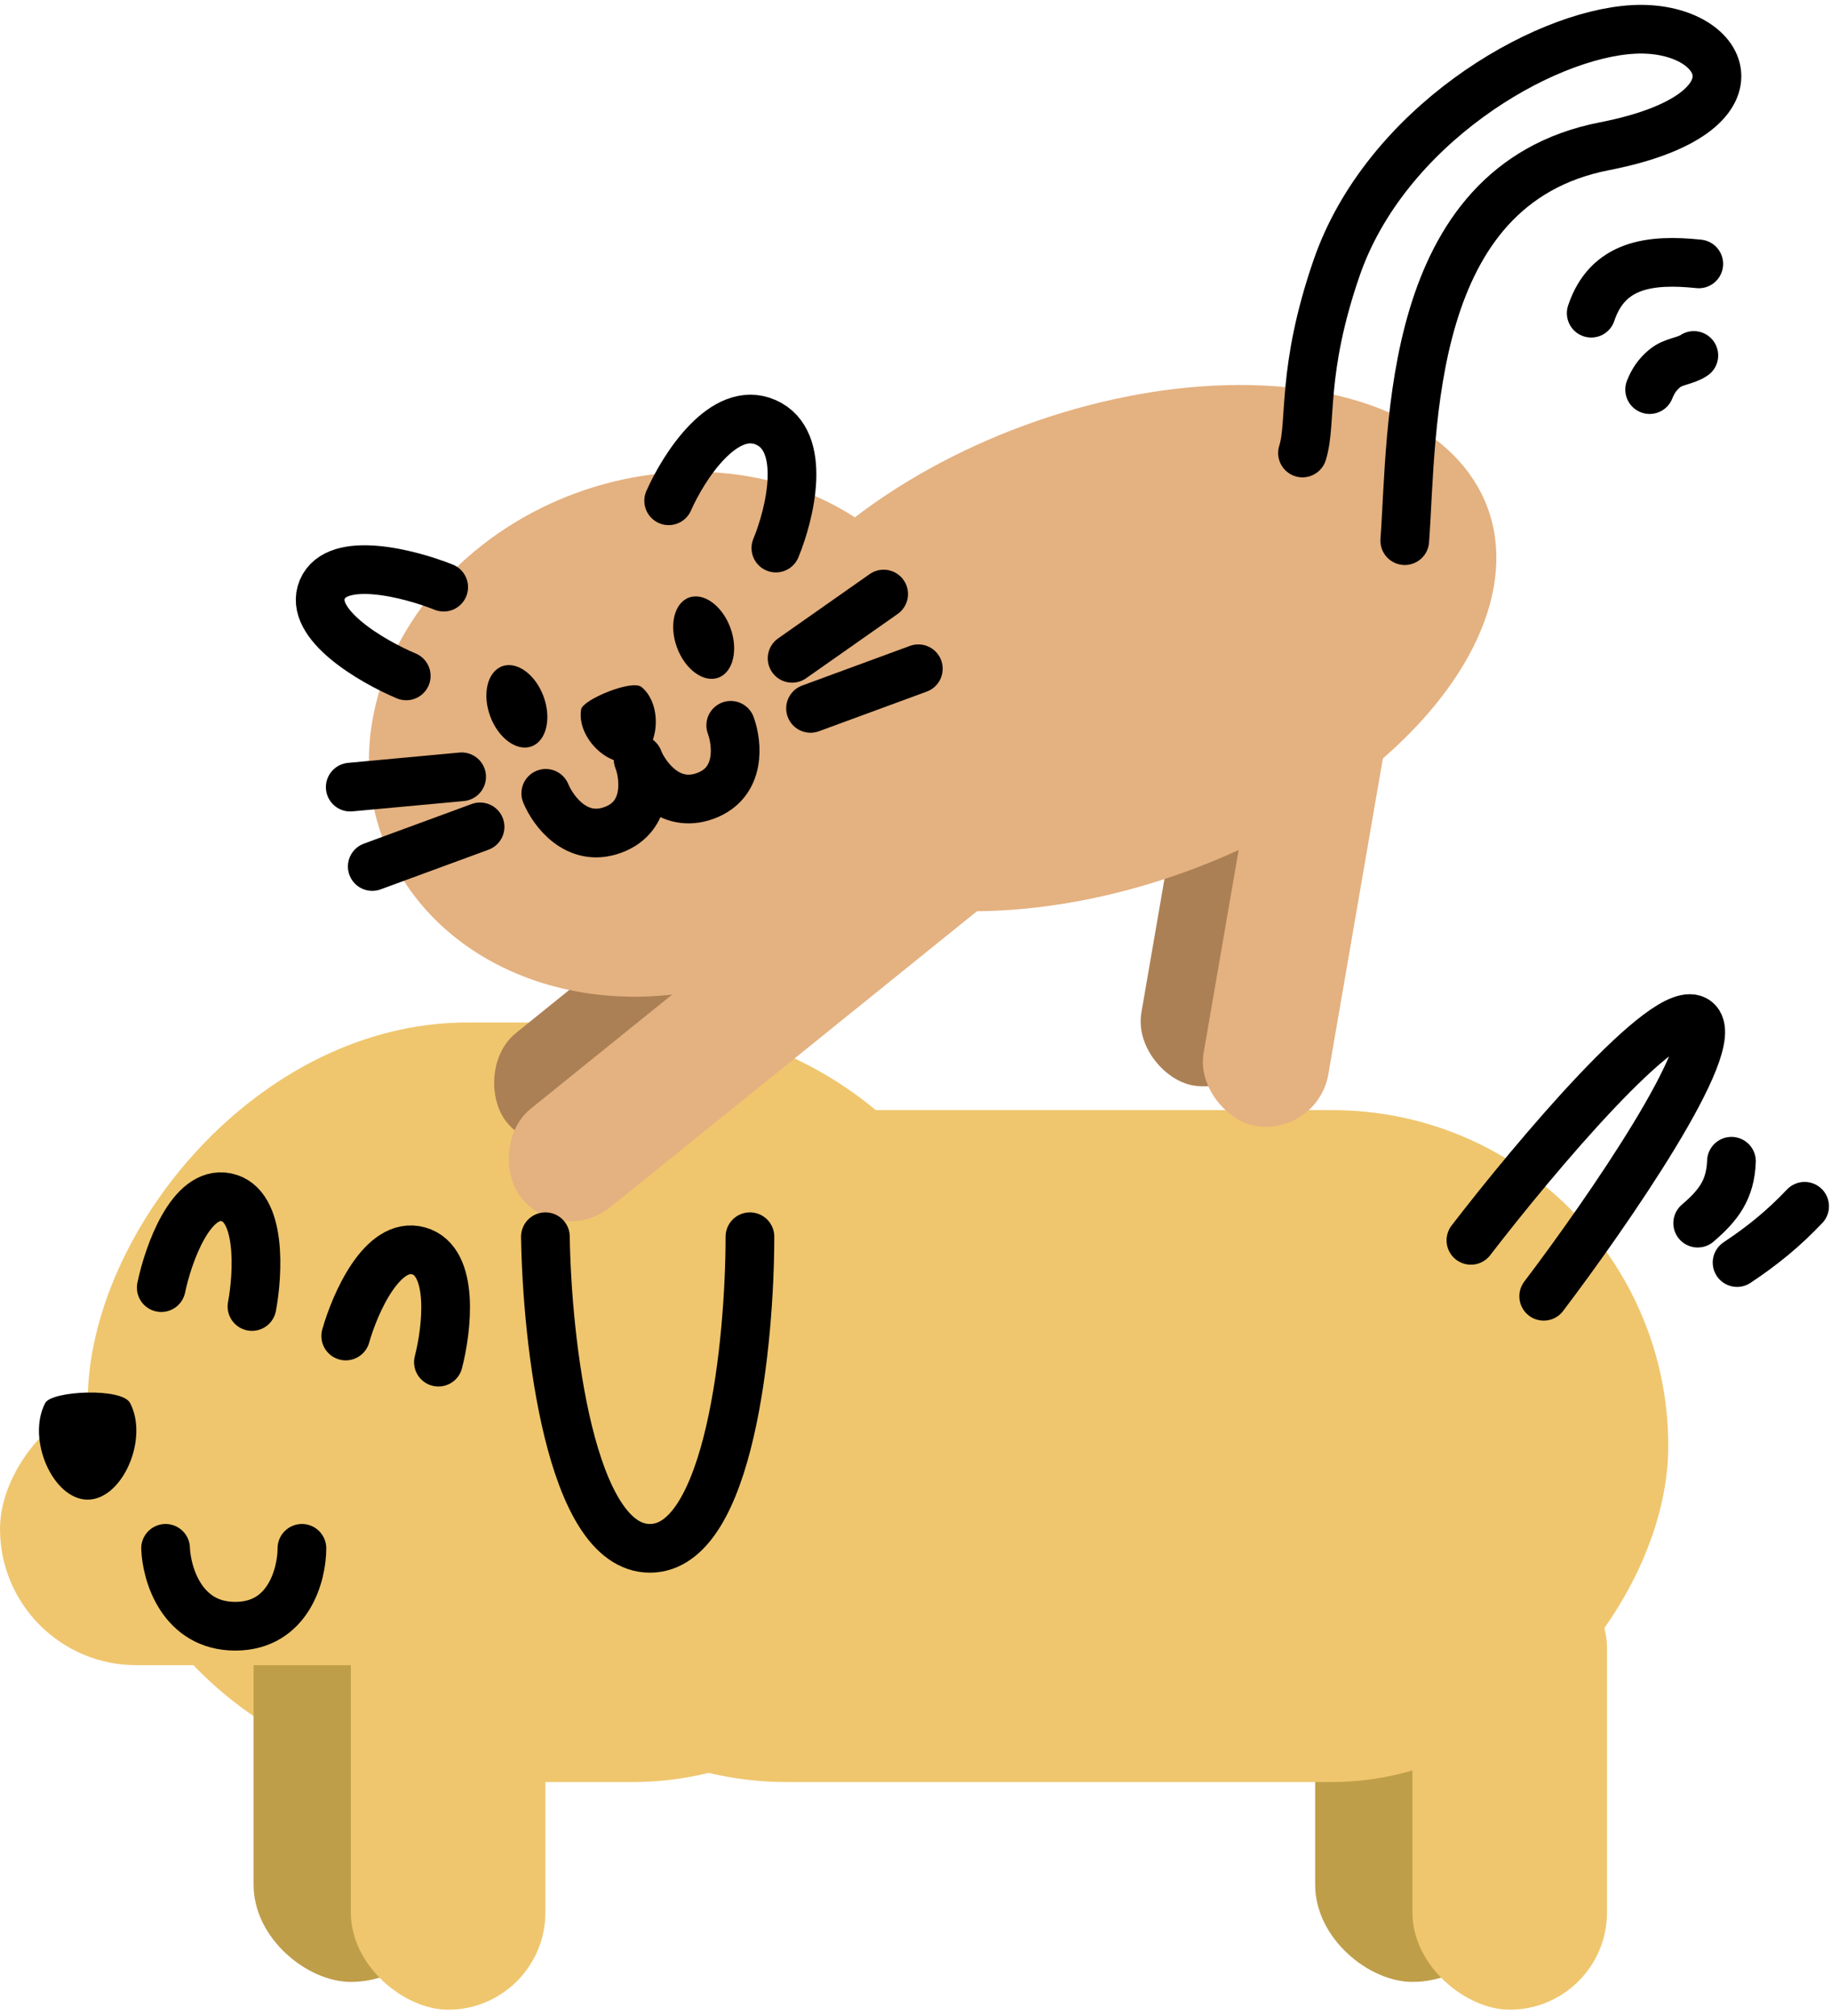 <svg width="188" height="207" viewBox="0 0 188 207" fill="none" xmlns="http://www.w3.org/2000/svg">
<rect width="44.235" height="19.977" rx="9.989" transform="matrix(-2.80556e-07 -1 -1 6.13751e-08 155.012 203.525)" fill="#BF9E4A"/>
<rect width="47.089" height="19.977" rx="9.989" transform="matrix(-2.66242e-07 -1 -1 6.45885e-08 165 206.379)" fill="#EFC66E"/>
<rect width="125" height="69" rx="34.5" transform="matrix(-1 0 0 1 171.291 114)" fill="#EFC66E"/>
<rect width="95" height="78" rx="39" transform="matrix(-1 0 0 1 104 105)" fill="#EFC66E"/>
<rect width="58" height="60" rx="29" transform="matrix(-1 0 0 1 125 114)" fill="#EFC66E"/>
<path d="M151.027 127.373C157.527 118.915 171.256 102.561 174.179 104.807C177.102 107.053 164.945 124.616 158.501 133.116" stroke="black" stroke-width="5" stroke-linecap="round"/>
<path d="M177.779 119.25C177.671 122.176 176.453 123.772 174.312 125.607" stroke="black" stroke-width="5" stroke-linecap="round"/>
<rect width="44" height="13" rx="6.5" transform="matrix(0.17 -0.985 -0.985 -0.17 128.898 112.57)" fill="#AC8055"/>
<rect width="51.171" height="13" rx="6.5" transform="matrix(0.778 -0.628 -0.628 -0.778 56.088 120.271)" fill="#AC8055"/>
<rect width="47" height="13" rx="6.5" transform="matrix(0.17 -0.985 -0.985 -0.17 135.285 116.719)" fill="#E4B180"/>
<rect width="62.26" height="13" rx="6.5" transform="matrix(0.778 -0.628 -0.628 -0.778 57.6 128.051)" fill="#E4B180"/>
<ellipse cx="30.835" cy="26.373" rx="30.835" ry="26.373" transform="matrix(-0.939 0.345 0.345 0.939 88.084 40)" fill="#E4B180"/>
<ellipse cx="41.7" cy="24.359" rx="41.7" ry="24.359" transform="matrix(-0.939 0.345 0.345 0.939 144.344 29.297)" fill="#E4B180"/>
<path d="M83.223 72.746L94.291 68.675" stroke="black" stroke-width="5" stroke-linecap="round"/>
<path d="M144.235 55.52C145.068 44.187 144.234 19.021 164.735 15.02C182.022 11.646 177.235 2.52 167.735 3.02C158.235 3.52 142.235 13.02 137.235 27.52C133.563 38.169 134.735 43.353 133.735 46.52" stroke="black" stroke-width="5" stroke-linecap="round"/>
<path d="M174.424 27.1C169.439 26.576 165.057 27.131 163.38 32.162" stroke="black" stroke-width="5" stroke-linecap="round"/>
<path d="M173.916 36.502C172.992 37.118 171.816 37.081 170.902 37.854C170.16 38.482 169.738 39.109 169.378 40.009" stroke="black" stroke-width="5" stroke-linecap="round"/>
<path d="M68.656 51.426C70.189 47.95 74.332 41.474 78.638 43.374C82.943 45.273 81.116 52.771 79.664 56.282" stroke="black" stroke-width="5" stroke-linecap="round"/>
<path d="M41.711 69.41C38.211 67.934 31.587 64.09 33.09 60.526C34.594 56.961 42.027 58.888 45.555 60.297" stroke="black" stroke-width="5" stroke-linecap="round"/>
<ellipse cx="2.92" cy="4.379" rx="2.92" ry="4.379" transform="matrix(-0.939 0.345 0.345 0.939 73.481 60.359)" fill="black"/>
<ellipse cx="2.92" cy="4.379" rx="2.92" ry="4.379" transform="matrix(-0.939 0.345 0.345 0.939 54.301 67.414)" fill="black"/>
<path d="M75.029 74.484C75.708 76.331 76.138 80.365 72.424 81.731C68.71 83.097 66.283 79.797 65.533 77.977" stroke="black" stroke-width="5" stroke-linecap="round"/>
<path d="M65.533 77.977C66.212 79.823 66.642 83.857 62.928 85.223C59.214 86.589 56.787 83.29 56.037 81.469" stroke="black" stroke-width="5" stroke-linecap="round"/>
<path d="M65.138 78.122C62.6 79.056 59.171 75.74 59.672 72.836C59.842 71.854 64.897 69.738 65.876 70.555C68.14 72.441 67.676 77.189 65.138 78.122Z" fill="black"/>
<path d="M47.398 79.77L35.961 80.831" stroke="black" stroke-width="5" stroke-linecap="round"/>
<path d="M81.331 67.604L90.73 61.003" stroke="black" stroke-width="5" stroke-linecap="round"/>
<path d="M49.291 84.912L38.222 88.983" stroke="black" stroke-width="5" stroke-linecap="round"/>
<rect width="44.235" height="19.977" rx="9.989" transform="matrix(-2.80556e-07 -1 -1 6.13751e-08 46.012 203.527)" fill="#BF9E4A"/>
<rect width="47.089" height="19.977" rx="9.989" transform="matrix(-2.66242e-07 -1 -1 6.45885e-08 56 206.381)" fill="#EFC66E"/>
<rect width="52" height="28" rx="14" transform="matrix(-1 0 0 1 52 143)" fill="#EFC66E"/>
<path d="M77 127C77 137.667 74.947 159 66.733 159C58.52 159 56.156 137.667 56 127" stroke="black" stroke-width="5" stroke-linecap="round"/>
<path d="M35.498 137.197C36.444 133.846 39.266 127.406 42.988 128.456C46.71 129.507 45.889 136.512 45.014 139.883" stroke="black" stroke-width="5" stroke-linecap="round"/>
<path d="M16.557 132.229C17.266 128.819 19.596 122.19 23.239 122.949C26.882 123.707 26.512 130.744 25.871 134.167" stroke="black" stroke-width="5" stroke-linecap="round"/>
<path d="M9 154C5.436 154 2.704 147.774 4.644 144.074C5.3 142.822 12.515 142.473 13.355 144.074C15.297 147.773 12.564 154 9 154Z" fill="black"/>
<path d="M185.291 123.875C183.084 126.198 180.983 127.903 178.356 129.654" stroke="black" stroke-width="5" stroke-linecap="round"/>
<path d="M31 159C31 161.667 29.631 167 24.156 167C18.68 167 17.104 161.667 17 159" stroke="black" stroke-width="5" stroke-linecap="round"/>
</svg>
